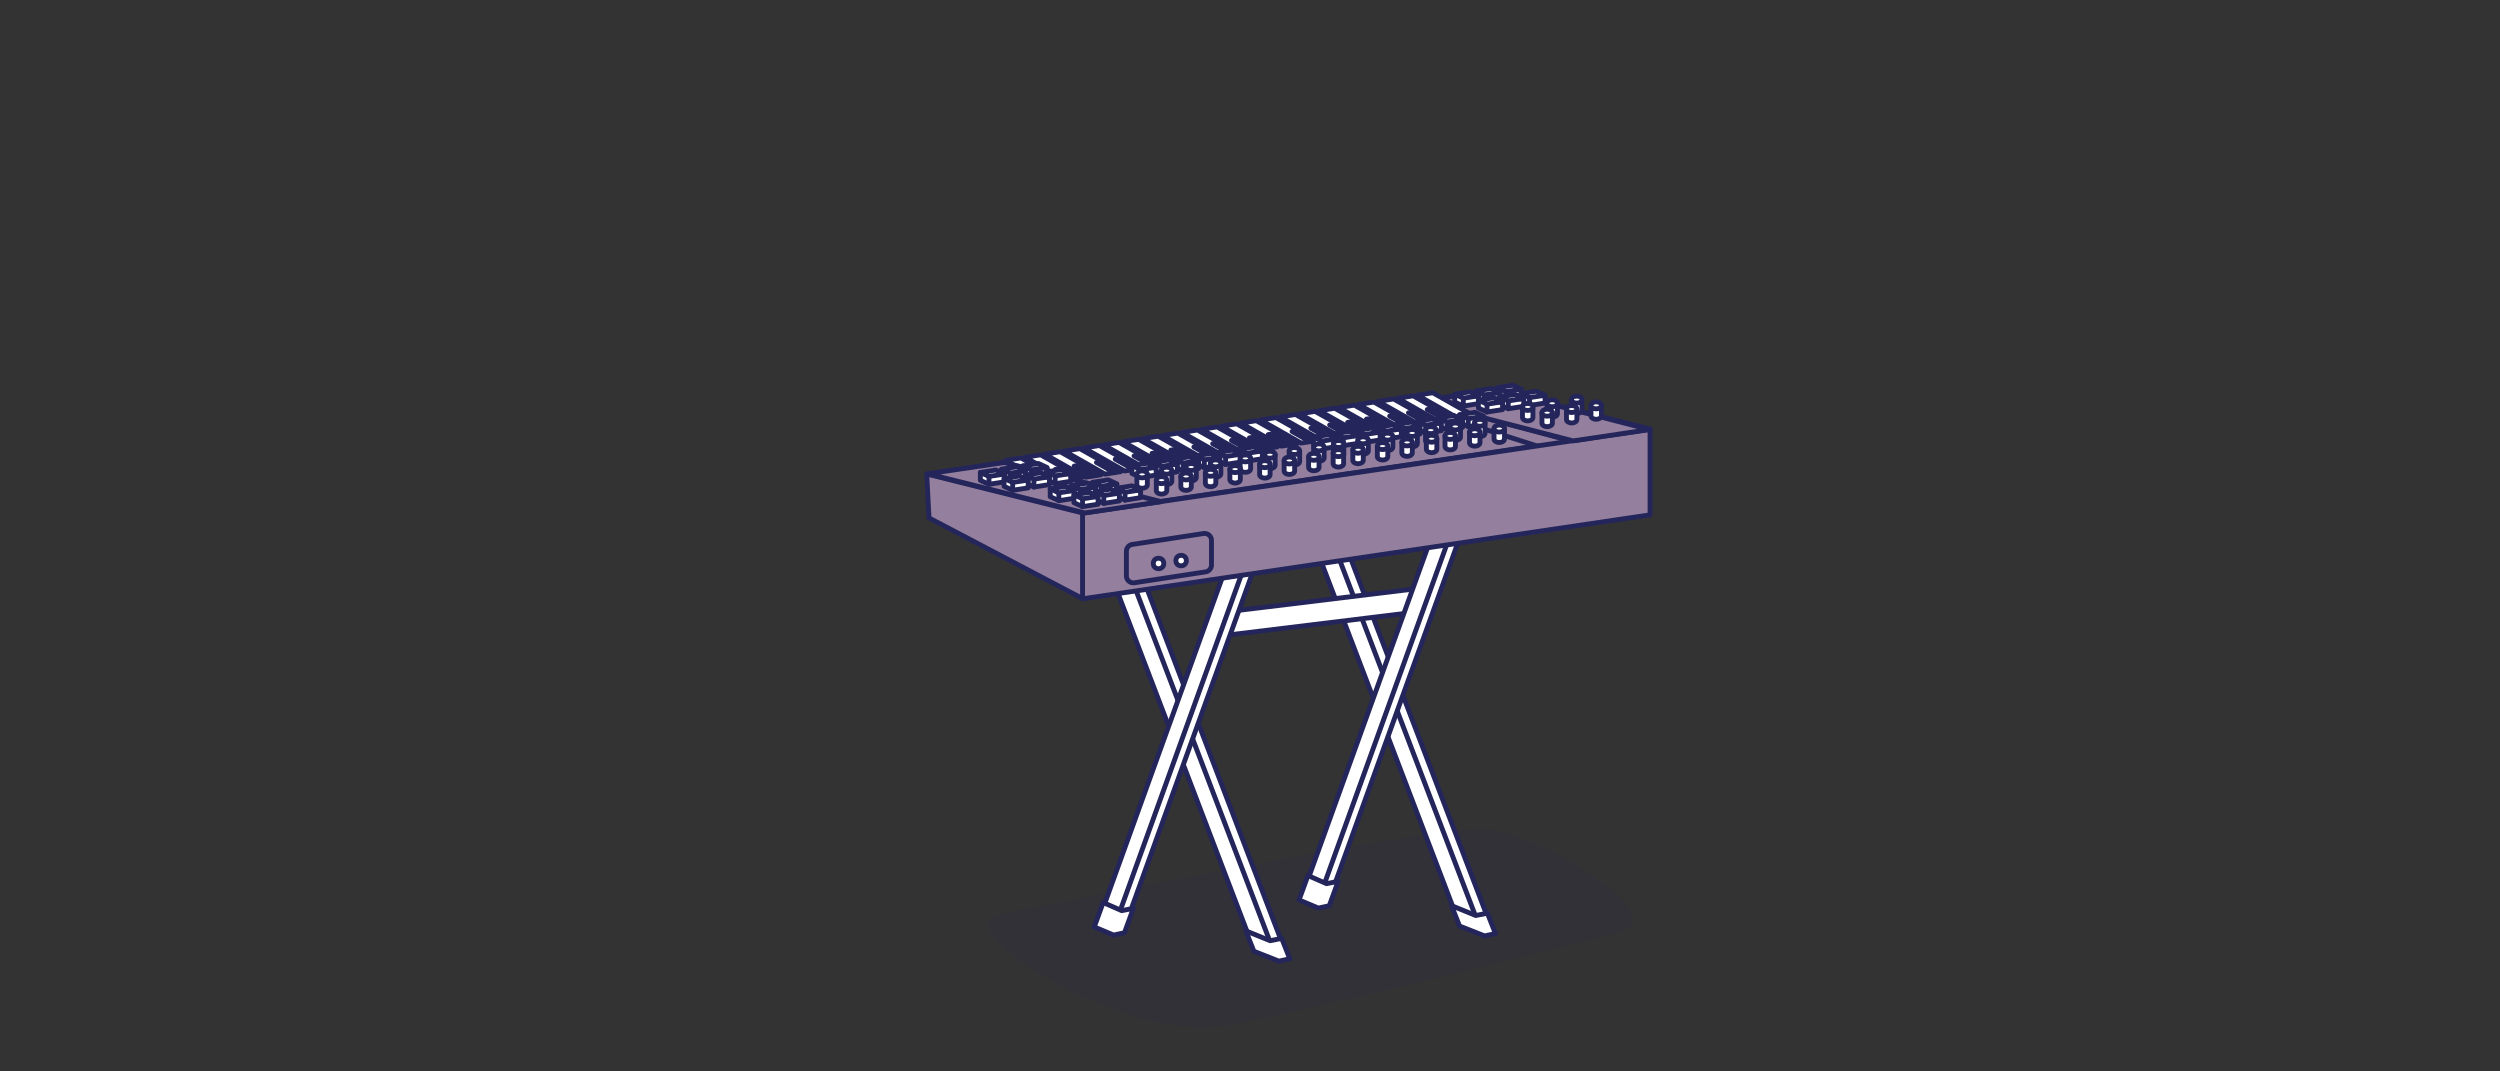 <svg id="Shadow" xmlns="http://www.w3.org/2000/svg" viewBox="0 0 1792 768"><rect x="0" y="0" width="1792" height="768" fill="#333333" stroke="none"/><defs><style>.cls-1,.cls-6{fill:#24265b;}.cls-1{opacity:0.1;}.cls-2,.cls-4{fill:#fff;}.cls-2,.cls-3,.cls-5{stroke:#24265b;stroke-linecap:round;stroke-linejoin:round;stroke-width:3.51px;}.cls-3{fill:#94809e;}.cls-5{fill:none;}</style></defs><title>topic</title><path class="cls-1" d="M717.45,655.18c-44.26,7.92,86.67,92.82,161.29,79.89,50.17-8.69,241.62-55.16,282.62-67.08s-66.52-75.7-102.49-73.92C998.35,597.07,761.53,647.29,717.45,655.18Z"/><polygon class="cls-2" points="921.33 681.96 899.3 681.96 786.28 385.75 807.49 383.59 921.33 681.96"/><polygon class="cls-2" points="1068.22 662.54 1045.96 661.94 932.94 365.73 954.15 363.57 1068.22 662.54"/><line class="cls-2" x1="945.82" y1="363.57" x2="1059.89" y2="662.54"/><polygon class="cls-2" points="1017.47 438.44 873.77 455.97 873.77 439.22 1017.47 421.69 1017.47 438.44"/><line class="cls-2" x1="799.16" y1="383.59" x2="913" y2="681.96"/><polygon class="cls-2" points="806.45 663.88 785.94 664.09 899.93 348 921.14 345.85 806.45 663.88"/><polygon class="cls-2" points="952.67 645.08 932.24 645.08 1046.59 327.98 1067.8 325.83 952.67 645.08"/><line class="cls-2" x1="913.64" y1="345.85" x2="798.95" y2="663.88"/><line class="cls-2" x1="1060.3" y1="325.83" x2="945.17" y2="645.08"/><polygon class="cls-3" points="1071.89 279.47 665.09 339.64 775.96 367.69 1182.75 307.51 1071.89 279.47"/><polygon class="cls-3" points="1018.31 287.28 1040.92 300.27 1126.53 327.56 1126.53 316.23 1018.31 287.28"/><polygon class="cls-3" points="1182.75 369.05 775.96 429.23 775.96 367.85 1182.75 307.68 1182.75 369.05"/><polygon class="cls-3" points="665.92 371.25 775.96 429.06 775.96 367.69 664.26 339.74 665.92 371.25"/><polygon class="cls-3" points="1072.15 279.47 1017.47 287.58 1127.61 316.03 1182.29 307.92 1072.15 279.47"/><polygon class="cls-4" points="1045.07 299.77 1015.89 283.26 1027.04 281.51 1056.22 298.02 1045.07 299.77"/><polygon class="cls-5" points="1045.07 299.77 1015.89 283.26 1027.04 281.51 1056.22 298.02 1045.07 299.77"/><polygon class="cls-4" points="1031.01 301.99 1001.83 285.49 1012.98 283.74 1042.16 300.25 1031.01 301.99"/><polygon class="cls-5" points="1031.01 301.99 1001.83 285.49 1012.98 283.74 1042.16 300.25 1031.01 301.99"/><polygon class="cls-4" points="1016.96 304.22 987.78 287.71 998.92 285.96 1028.11 302.47 1016.96 304.22"/><polygon class="cls-5" points="1016.96 304.22 987.78 287.71 998.92 285.96 1028.11 302.47 1016.96 304.22"/><polygon class="cls-4" points="1002.9 306.44 973.72 289.94 984.87 288.19 1014.05 304.7 1002.9 306.44"/><polygon class="cls-5" points="1002.9 306.44 973.72 289.94 984.87 288.19 1014.05 304.7 1002.9 306.44"/><polygon class="cls-4" points="988.84 308.67 959.66 292.16 970.81 290.42 999.99 306.92 988.84 308.67"/><polygon class="cls-5" points="988.84 308.67 959.66 292.16 970.81 290.42 999.99 306.92 988.84 308.67"/><polygon class="cls-4" points="974.79 310.89 945.61 294.39 956.76 292.64 985.94 309.15 974.79 310.89"/><polygon class="cls-5" points="974.79 310.89 945.61 294.39 956.76 292.64 985.94 309.15 974.79 310.89"/><polygon class="cls-4" points="960.73 313.12 931.55 296.61 942.7 294.87 971.88 311.37 960.73 313.12"/><polygon class="cls-5" points="960.73 313.12 931.55 296.61 942.7 294.87 971.88 311.37 960.73 313.12"/><polygon class="cls-4" points="946.68 315.35 917.5 298.84 928.64 297.09 957.83 313.6 946.68 315.35"/><polygon class="cls-5" points="946.68 315.35 917.5 298.84 928.64 297.09 957.83 313.6 946.68 315.35"/><polygon class="cls-4" points="932.62 317.57 903.44 301.06 914.59 299.32 943.77 315.82 932.62 317.57"/><polygon class="cls-5" points="932.62 317.57 903.44 301.06 914.59 299.32 943.77 315.82 932.62 317.57"/><polygon class="cls-4" points="918.56 319.8 889.38 303.29 900.53 301.54 929.71 318.05 918.56 319.8"/><polygon class="cls-5" points="918.56 319.8 889.38 303.29 900.53 301.54 929.71 318.05 918.56 319.8"/><polygon class="cls-4" points="904.51 322.02 875.33 305.52 886.48 303.77 915.66 320.28 904.51 322.02"/><polygon class="cls-5" points="904.51 322.02 875.33 305.52 886.48 303.77 915.66 320.28 904.51 322.02"/><polygon class="cls-4" points="890.45 324.25 861.27 307.74 872.42 306 901.6 322.5 890.45 324.25"/><polygon class="cls-5" points="890.45 324.25 861.27 307.74 872.42 306 901.6 322.5 890.45 324.25"/><polygon class="cls-4" points="876.4 326.47 847.22 309.97 858.36 308.22 887.54 324.73 876.4 326.47"/><polygon class="cls-5" points="876.4 326.47 847.22 309.97 858.36 308.22 887.54 324.73 876.4 326.47"/><polygon class="cls-4" points="862.34 328.7 833.16 312.19 844.31 310.45 873.49 326.95 862.34 328.7"/><polygon class="cls-5" points="862.34 328.7 833.16 312.19 844.31 310.45 873.49 326.95 862.34 328.7"/><polygon class="cls-4" points="848.28 330.93 819.1 314.42 830.25 312.67 859.43 329.18 848.28 330.93"/><polygon class="cls-5" points="848.28 330.93 819.1 314.42 830.25 312.67 859.43 329.18 848.28 330.93"/><polygon class="cls-4" points="834.23 333.15 805.05 316.64 816.2 314.9 845.38 331.4 834.23 333.15"/><polygon class="cls-5" points="834.23 333.15 805.05 316.64 816.2 314.9 845.38 331.4 834.23 333.15"/><polygon class="cls-4" points="820.17 335.38 790.99 318.87 802.14 317.12 831.32 333.63 820.17 335.38"/><polygon class="cls-5" points="820.17 335.38 790.99 318.87 802.14 317.12 831.32 333.63 820.17 335.38"/><polygon class="cls-4" points="806.12 337.6 776.93 321.1 788.08 319.35 817.26 335.85 806.12 337.6"/><polygon class="cls-5" points="806.12 337.6 776.93 321.1 788.08 319.35 817.26 335.85 806.12 337.6"/><polygon class="cls-4" points="792.06 339.83 762.88 323.32 774.03 321.57 803.21 338.08 792.06 339.83"/><polygon class="cls-5" points="792.06 339.83 762.88 323.32 774.03 321.57 803.21 338.08 792.06 339.83"/><polygon class="cls-4" points="778 342.05 748.82 325.55 759.97 323.8 789.15 340.31 778 342.05"/><polygon class="cls-5" points="778 342.05 748.82 325.55 759.97 323.8 789.15 340.31 778 342.05"/><polygon class="cls-4" points="763.95 344.28 734.77 327.77 745.92 326.02 775.1 342.53 763.95 344.28"/><polygon class="cls-5" points="763.95 344.28 734.77 327.77 745.92 326.02 775.1 342.53 763.95 344.28"/><polygon class="cls-4" points="749.89 346.5 720.71 330 731.86 328.25 761.04 344.76 749.89 346.5"/><polygon class="cls-5" points="749.89 346.5 720.71 330 731.86 328.25 761.04 344.76 749.89 346.5"/><polygon class="cls-6" points="825.31 333.83 812.88 326.8 817.63 326.06 830.05 333.09 825.31 333.83"/><polygon class="cls-5" points="825.31 333.83 812.88 326.8 817.63 326.06 830.05 333.09 825.31 333.83"/><polygon class="cls-6" points="811.84 336.17 799.41 329.14 804.16 328.4 816.58 335.43 811.84 336.17"/><polygon class="cls-5" points="811.84 336.17 799.41 329.14 804.16 328.4 816.58 335.43 811.84 336.17"/><polygon class="cls-6" points="798.37 338.52 785.94 331.49 790.69 330.74 803.11 337.77 798.37 338.52"/><polygon class="cls-5" points="798.37 338.52 785.94 331.49 790.69 330.74 803.11 337.77 798.37 338.52"/><polygon class="cls-6" points="851.68 329.66 839.25 322.63 844 321.89 856.43 328.92 851.68 329.66"/><polygon class="cls-5" points="851.68 329.66 839.25 322.63 844 321.89 856.43 328.92 851.68 329.66"/><polygon class="cls-6" points="838.21 332 825.78 324.97 830.53 324.23 842.96 331.26 838.21 332"/><polygon class="cls-5" points="838.21 332 825.78 324.97 830.53 324.23 842.96 331.26 838.21 332"/><polygon class="cls-6" points="782.41 341.12 769.98 334.09 774.73 333.35 787.15 340.38 782.41 341.12"/><polygon class="cls-5" points="782.41 341.12 769.98 334.09 774.73 333.35 787.15 340.38 782.41 341.12"/><polygon class="cls-6" points="768.94 343.46 756.51 336.44 761.26 335.69 773.68 342.72 768.94 343.46"/><polygon class="cls-5" points="768.94 343.46 756.51 336.44 761.26 335.69 773.68 342.72 768.94 343.46"/><polygon class="cls-6" points="895.14 322.73 882.71 315.7 887.46 314.95 899.88 321.98 895.14 322.73"/><polygon class="cls-5" points="895.14 322.73 882.71 315.7 887.46 314.95 899.88 321.98 895.14 322.73"/><polygon class="cls-6" points="881.67 325.07 869.24 318.04 873.99 317.3 886.41 324.32 881.67 325.07"/><polygon class="cls-5" points="881.67 325.07 869.24 318.04 873.99 317.3 886.41 324.32 881.67 325.07"/><polygon class="cls-6" points="868.2 327.41 855.77 320.38 860.52 319.64 872.94 326.67 868.2 327.41"/><polygon class="cls-5" points="868.2 327.41 855.77 320.38 860.52 319.64 872.94 326.67 868.2 327.41"/><polygon class="cls-6" points="921.51 318.55 909.08 311.52 913.83 310.78 926.26 317.81 921.51 318.55"/><polygon class="cls-5" points="921.51 318.55 909.08 311.52 913.83 310.78 926.26 317.81 921.51 318.55"/><polygon class="cls-6" points="908.04 320.9 895.61 313.87 900.36 313.12 912.79 320.15 908.04 320.9"/><polygon class="cls-5" points="908.04 320.9 895.61 313.87 900.36 313.12 912.79 320.15 908.04 320.9"/><polygon class="cls-6" points="965.52 311.62 953.1 304.59 957.84 303.85 970.27 310.88 965.52 311.62"/><polygon class="cls-5" points="965.52 311.62 953.1 304.59 957.84 303.85 970.27 310.88 965.52 311.62"/><polygon class="cls-6" points="952.05 313.96 939.63 306.93 944.37 306.19 956.8 313.22 952.05 313.96"/><polygon class="cls-5" points="952.05 313.96 939.63 306.93 944.37 306.19 956.8 313.22 952.05 313.96"/><polygon class="cls-6" points="938.58 316.3 926.15 309.28 930.9 308.53 943.33 315.56 938.58 316.3"/><polygon class="cls-5" points="938.58 316.3 926.15 309.28 930.9 308.53 943.33 315.56 938.58 316.3"/><polygon class="cls-6" points="991.89 307.45 979.47 300.42 984.22 299.68 996.64 306.7 991.89 307.45"/><polygon class="cls-5" points="991.89 307.45 979.47 300.42 984.22 299.68 996.64 306.7 991.89 307.45"/><polygon class="cls-6" points="978.42 309.79 966 302.76 970.75 302.02 983.17 309.05 978.42 309.79"/><polygon class="cls-5" points="978.42 309.79 966 302.76 970.75 302.02 983.17 309.05 978.42 309.79"/><polygon class="cls-6" points="1035.49 300.6 1023.06 293.57 1027.81 292.83 1040.24 299.86 1035.49 300.6"/><polygon class="cls-5" points="1035.49 300.6 1023.06 293.57 1027.81 292.83 1040.24 299.86 1035.49 300.6"/><polygon class="cls-6" points="1022.02 302.94 1009.59 295.91 1014.34 295.17 1026.77 302.2 1022.02 302.94"/><polygon class="cls-5" points="1022.02 302.94 1009.59 295.91 1014.34 295.17 1026.77 302.2 1022.02 302.94"/><polygon class="cls-6" points="1008.55 305.29 996.12 298.26 1000.87 297.51 1013.29 304.54 1008.55 305.29"/><polygon class="cls-5" points="1008.55 305.29 996.12 298.26 1000.87 297.51 1013.29 304.54 1008.55 305.29"/><polygon class="cls-3" points="719.76 331.53 665.09 339.64 777.62 367.69 832.3 359.57 719.76 331.53"/><path class="cls-3" d="M864.15,409.92l-51,7.81a5,5,0,0,1-5.75-4.94V395.18a5,5,0,0,1,4.24-4.94l51-7.81a5,5,0,0,1,5.75,4.94V405A5,5,0,0,1,864.15,409.92Z"/><circle class="cls-2" cx="846.63" cy="401.82" r="3.75"/><circle class="cls-2" cx="830.44" cy="403.9" r="3.75"/><polygon class="cls-2" points="812.4 651.09 804.07 652.76 790.75 646.93 784.36 664.42 798.24 670.25 806.02 668.59 812.4 651.09"/><polygon class="cls-2" points="959.19 631.75 950.86 633.41 937.54 627.58 931.15 645.08 945.03 650.91 952.81 649.24 959.19 631.75"/><polygon class="cls-2" points="918.73 672.64 910.4 674.3 893 667.22 898.77 681.85 916.72 688.93 924.5 687.27 918.73 672.64"/><polygon class="cls-2" points="1066.17 654.57 1057.83 656.23 1040.44 649.15 1046.21 663.78 1064.16 670.86 1071.93 669.2 1066.17 654.57"/><polygon class="cls-2" points="1063.58 298.88 1046.26 297.35 1046.26 302.9 1052.43 305.77 1063.58 304.02 1063.2 303.84 1063.58 303.88 1063.58 298.88"/><polygon class="cls-2" points="1052.43 300.14 1046.26 297.27 1057.41 295.53 1063.58 298.4 1052.43 300.14"/><line class="cls-5" x1="1052.43" y1="300.14" x2="1052.43" y2="305.77"/><polygon class="cls-2" points="1048.36 301.22 1031.03 299.69 1031.03 305.24 1037.21 308.11 1048.36 306.36 1047.97 306.18 1048.36 306.22 1048.36 301.22"/><polygon class="cls-2" points="1037.21 302.49 1031.03 299.62 1042.18 297.87 1048.36 300.74 1037.21 302.49"/><line class="cls-5" x1="1037.21" y1="302.49" x2="1037.21" y2="308.11"/><polygon class="cls-2" points="1033.13 303.56 1015.81 302.03 1015.81 307.58 1021.98 310.45 1033.13 308.71 1032.74 308.53 1033.13 308.56 1033.13 303.56"/><polygon class="cls-2" points="1021.98 304.83 1015.81 301.96 1026.95 300.21 1033.13 303.08 1021.98 304.83"/><line class="cls-5" x1="1021.98" y1="304.83" x2="1021.98" y2="310.45"/><polygon class="cls-2" points="1017.9 305.9 1000.58 304.38 1000.58 309.93 1006.75 312.8 1017.9 311.05 1017.51 310.87 1017.9 310.9 1017.9 305.9"/><polygon class="cls-2" points="1006.75 307.17 1000.58 304.3 1011.73 302.56 1017.9 305.43 1006.75 307.17"/><line class="cls-5" x1="1006.75" y1="307.17" x2="1006.75" y2="312.8"/><polygon class="cls-2" points="1004.5 307.86 987.18 306.34 987.18 311.88 993.35 314.75 1004.5 313.01 1004.11 312.83 1004.5 312.86 1004.5 307.86"/><polygon class="cls-2" points="993.35 309.13 987.18 306.26 998.33 304.51 1004.5 307.38 993.35 309.13"/><line class="cls-5" x1="993.35" y1="309.13" x2="993.35" y2="314.75"/><polygon class="cls-2" points="989.27 310.21 971.95 308.68 971.95 314.23 978.12 317.1 989.27 315.35 988.88 315.17 989.27 315.2 989.27 310.21"/><polygon class="cls-2" points="978.12 311.47 971.95 308.61 983.1 306.86 989.27 309.73 978.12 311.47"/><line class="cls-5" x1="978.12" y1="311.47" x2="978.12" y2="317.1"/><polygon class="cls-2" points="974.04 312.55 956.72 311.02 956.72 316.57 962.9 319.44 974.04 317.69 973.66 317.51 974.04 317.55 974.04 312.55"/><polygon class="cls-2" points="962.9 313.82 956.72 310.95 967.87 309.2 974.04 312.07 962.9 313.82"/><line class="cls-5" x1="962.9" y1="313.82" x2="962.9" y2="319.44"/><polygon class="cls-2" points="958.82 314.89 941.5 313.36 941.5 318.91 947.67 321.78 958.82 320.04 958.43 319.86 958.82 319.89 958.82 314.89"/><polygon class="cls-2" points="947.67 316.16 941.5 313.29 952.64 311.54 958.82 314.41 947.67 316.16"/><line class="cls-5" x1="947.67" y1="316.16" x2="947.67" y2="321.78"/><polygon class="cls-2" points="904.87 323.66 887.55 322.13 887.55 327.68 893.73 330.55 904.87 328.81 904.49 328.63 904.87 328.66 904.87 323.66"/><polygon class="cls-2" points="893.73 324.93 887.55 322.06 898.7 320.31 904.87 323.18 893.73 324.93"/><line class="cls-5" x1="893.72" y1="324.93" x2="893.72" y2="330.55"/><polygon class="cls-2" points="889.65 326 872.32 324.48 872.32 330.03 878.5 332.9 889.65 331.15 889.26 330.97 889.65 331 889.65 326"/><polygon class="cls-2" points="878.5 327.27 872.32 324.4 883.47 322.66 889.65 325.52 878.5 327.27"/><line class="cls-5" x1="878.5" y1="327.27" x2="878.5" y2="332.9"/><polygon class="cls-2" points="874.42 328.35 857.1 326.82 857.1 332.37 863.27 335.24 874.42 333.49 874.03 333.31 874.42 333.35 874.42 328.35"/><polygon class="cls-2" points="863.27 329.62 857.1 326.75 868.25 325 874.42 327.87 863.27 329.62"/><line class="cls-5" x1="863.27" y1="329.62" x2="863.27" y2="335.24"/><polygon class="cls-2" points="859.19 330.69 841.87 329.16 841.87 334.71 848.04 337.58 859.19 335.83 858.8 335.65 859.19 335.69 859.19 330.69"/><polygon class="cls-2" points="848.04 331.96 841.87 329.09 853.02 327.34 859.19 330.21 848.04 331.96"/><line class="cls-5" x1="848.04" y1="331.96" x2="848.04" y2="337.58"/><polygon class="cls-2" points="843.96 333.03 826.64 331.5 826.64 337.05 832.82 339.92 843.96 338.18 843.58 338 843.96 338.03 843.96 333.03"/><polygon class="cls-2" points="832.82 334.3 826.64 331.43 837.79 329.68 843.96 332.55 832.82 334.3"/><line class="cls-5" x1="832.82" y1="334.3" x2="832.82" y2="339.92"/><polygon class="cls-2" points="828.74 335.38 811.41 333.85 811.41 339.4 817.59 342.27 828.74 340.52 828.35 340.34 828.74 340.37 828.74 335.38"/><polygon class="cls-2" points="817.59 336.64 811.41 333.77 822.56 332.03 828.74 334.9 817.59 336.64"/><line class="cls-5" x1="817.59" y1="336.64" x2="817.59" y2="342.27"/><polygon class="cls-2" points="800.58 347.31 783.26 345.78 783.26 351.33 789.43 354.2 800.58 352.45 800.19 352.27 800.58 352.31 800.58 347.31"/><polygon class="cls-2" points="789.43 348.58 783.26 345.71 794.41 343.96 800.58 346.83 789.43 348.58"/><line class="cls-5" x1="789.43" y1="348.58" x2="789.43" y2="354.2"/><polygon class="cls-2" points="785.35 349.65 768.03 348.13 768.03 353.68 774.21 356.55 785.35 354.8 784.97 354.62 785.35 354.65 785.35 349.65"/><polygon class="cls-2" points="774.21 350.92 768.03 348.05 779.18 346.31 785.35 349.18 774.21 350.92"/><line class="cls-5" x1="774.2" y1="350.92" x2="774.2" y2="356.54"/><polygon class="cls-2" points="770.13 352 752.8 350.47 752.8 356.02 758.98 358.89 770.13 357.14 769.74 356.96 770.13 356.99 770.13 352"/><polygon class="cls-2" points="758.98 353.26 752.8 350.39 763.95 348.65 770.13 351.52 758.98 353.26"/><line class="cls-5" x1="758.98" y1="353.26" x2="758.98" y2="358.89"/><polygon class="cls-2" points="817.57 351.6 800.25 350.07 800.25 355.62 806.42 358.49 817.57 356.74 817.18 356.56 817.57 356.6 817.57 351.6"/><polygon class="cls-2" points="806.42 352.87 800.25 350 811.4 348.25 817.57 351.12 806.42 352.87"/><line class="cls-5" x1="806.42" y1="352.87" x2="806.42" y2="358.49"/><polygon class="cls-2" points="802.34 353.94 785.02 352.41 785.02 357.96 791.19 360.83 802.34 359.08 801.96 358.9 802.34 358.94 802.34 353.94"/><polygon class="cls-2" points="791.19 355.21 785.02 352.34 796.17 350.59 802.34 353.46 791.19 355.21"/><line class="cls-5" x1="791.19" y1="355.21" x2="791.19" y2="360.83"/><polygon class="cls-2" points="787.12 356.28 769.79 354.76 769.79 360.3 775.97 363.17 787.12 361.43 786.73 361.25 787.12 361.28 787.12 356.28"/><polygon class="cls-2" points="775.97 357.55 769.79 354.68 780.94 352.93 787.12 355.8 775.97 357.55"/><line class="cls-5" x1="775.97" y1="357.55" x2="775.97" y2="363.17"/><polygon class="cls-2" points="750.5 335.57 733.18 334.04 733.18 339.59 739.35 342.46 750.5 340.71 750.11 340.53 750.5 340.56 750.5 335.57"/><polygon class="cls-2" points="739.35 336.83 733.18 333.96 744.32 332.22 750.5 335.09 739.35 336.83"/><line class="cls-5" x1="739.35" y1="336.83" x2="739.35" y2="342.46"/><polygon class="cls-2" points="735.27 337.91 717.95 336.38 717.95 341.93 724.12 344.8 735.27 343.05 734.88 342.87 735.27 342.91 735.27 337.91"/><polygon class="cls-2" points="724.12 339.18 717.95 336.31 729.1 334.56 735.27 337.43 724.12 339.18"/><line class="cls-5" x1="724.12" y1="339.18" x2="724.12" y2="344.8"/><polygon class="cls-2" points="720.04 340.25 702.72 338.72 702.72 344.27 708.89 347.14 720.04 345.39 719.66 345.21 720.04 345.25 720.04 340.25"/><polygon class="cls-2" points="708.89 341.52 702.72 338.65 713.87 336.9 720.04 339.77 708.89 341.52"/><line class="cls-5" x1="708.89" y1="341.52" x2="708.89" y2="347.14"/><polygon class="cls-2" points="767.49 339.85 750.16 338.32 750.16 343.87 756.34 346.74 767.49 345 767.1 344.82 767.49 344.85 767.49 339.85"/><polygon class="cls-2" points="756.34 341.12 750.16 338.25 761.31 336.5 767.49 339.37 756.34 341.12"/><line class="cls-5" x1="756.34" y1="341.12" x2="756.34" y2="346.74"/><polygon class="cls-2" points="752.26 342.2 734.94 340.67 734.94 346.22 741.11 349.09 752.26 347.34 751.87 347.16 752.26 347.19 752.26 342.2"/><polygon class="cls-2" points="741.11 343.46 734.94 340.59 746.09 338.85 752.26 341.72 741.11 343.46"/><line class="cls-5" x1="741.11" y1="343.46" x2="741.11" y2="349.09"/><polygon class="cls-2" points="737.03 344.54 719.71 343.01 719.71 348.56 725.88 351.43 737.03 349.68 736.64 349.5 737.03 349.54 737.03 344.54"/><polygon class="cls-2" points="725.88 345.81 719.71 342.94 730.86 341.19 737.03 344.06 725.88 345.81"/><line class="cls-5" x1="725.88" y1="345.81" x2="725.88" y2="351.43"/><polygon class="cls-2" points="1090.51 279.47 1073.19 277.94 1073.19 283.49 1079.36 286.36 1090.51 284.62 1090.12 284.44 1090.51 284.47 1090.51 279.47"/><polygon class="cls-2" points="1079.36 280.74 1073.19 277.87 1084.34 276.12 1090.51 278.99 1079.36 280.74"/><line class="cls-5" x1="1079.36" y1="280.74" x2="1079.36" y2="286.36"/><polygon class="cls-2" points="1075.28 281.81 1057.96 280.29 1057.96 285.83 1064.13 288.7 1075.28 286.96 1074.89 286.78 1075.28 286.81 1075.28 281.81"/><polygon class="cls-2" points="1064.13 283.08 1057.96 280.21 1069.11 278.46 1075.28 281.33 1064.13 283.08"/><line class="cls-5" x1="1064.13" y1="283.08" x2="1064.13" y2="288.7"/><polygon class="cls-2" points="1060.05 284.16 1042.73 282.63 1042.73 288.18 1048.9 291.05 1060.05 289.3 1059.67 289.12 1060.05 289.15 1060.05 284.16"/><polygon class="cls-2" points="1048.9 285.43 1042.73 282.56 1053.88 280.81 1060.05 283.68 1048.9 285.43"/><line class="cls-5" x1="1048.9" y1="285.42" x2="1048.9" y2="291.05"/><polygon class="cls-2" points="1107.5 283.76 1090.17 282.23 1090.17 287.78 1096.35 290.65 1107.5 288.9 1107.11 288.72 1107.5 288.76 1107.5 283.76"/><polygon class="cls-2" points="1096.35 285.03 1090.17 282.16 1101.32 280.41 1107.5 283.28 1096.35 285.03"/><line class="cls-5" x1="1096.35" y1="285.03" x2="1096.35" y2="290.65"/><polygon class="cls-2" points="1092.27 286.1 1074.95 284.57 1074.95 290.12 1081.12 292.99 1092.27 291.25 1091.88 291.06 1092.27 291.1 1092.27 286.1"/><polygon class="cls-2" points="1081.12 287.37 1074.95 284.5 1086.1 282.75 1092.27 285.62 1081.12 287.37"/><line class="cls-5" x1="1081.12" y1="287.37" x2="1081.12" y2="292.99"/><polygon class="cls-2" points="1077.04 288.44 1059.72 286.92 1059.72 292.46 1065.89 295.33 1077.04 293.59 1076.65 293.41 1077.04 293.44 1077.04 288.44"/><polygon class="cls-2" points="1065.89 289.71 1059.72 286.84 1070.87 285.1 1077.04 287.96 1065.89 289.71"/><line class="cls-5" x1="1065.89" y1="289.71" x2="1065.89" y2="295.33"/><path class="cls-2" d="M1057,303.06v7.5c0,1.38,1.68,2.5,3.75,2.5s3.75-1.12,3.75-2.5v-7.5H1057Z"/><ellipse class="cls-2" cx="1060.72" cy="303.06" rx="3.75" ry="2.5"/><path class="cls-2" d="M1039.4,305.7v7.5c0,1.38,1.68,2.5,3.75,2.5s3.75-1.12,3.75-2.5v-7.5h-7.5Z"/><ellipse class="cls-2" cx="1043.15" cy="305.7" rx="3.75" ry="2.5"/><path class="cls-2" d="M1021.83,308.33v7.5c0,1.38,1.68,2.5,3.75,2.5s3.75-1.12,3.75-2.5v-7.5h-7.5Z"/><ellipse class="cls-2" cx="1025.58" cy="308.33" rx="3.75" ry="2.5"/><path class="cls-2" d="M1070.92,307.2v7.5c0,1.38,1.68,2.5,3.75,2.5s3.75-1.12,3.75-2.5v-7.5h-7.5Z"/><ellipse class="cls-2" cx="1074.67" cy="307.2" rx="3.75" ry="2.5"/><path class="cls-2" d="M1053.35,309.83v7.5c0,1.38,1.68,2.5,3.75,2.5s3.75-1.12,3.75-2.5v-7.5h-7.5Z"/><ellipse class="cls-2" cx="1057.1" cy="309.83" rx="3.75" ry="2.5"/><path class="cls-2" d="M1035.78,312.47V320c0,1.38,1.68,2.5,3.75,2.5s3.75-1.12,3.75-2.5v-7.5h-7.5Z"/><ellipse class="cls-2" cx="1039.53" cy="312.47" rx="3.75" ry="2.5"/><path class="cls-2" d="M1126.45,286.43v7.5c0,1.38,1.68,2.5,3.75,2.5s3.75-1.12,3.75-2.5v-7.5h-7.5Z"/><ellipse class="cls-2" cx="1130.2" cy="286.43" rx="3.75" ry="2.5"/><path class="cls-2" d="M1108.88,289.06v7.5c0,1.38,1.68,2.5,3.75,2.5s3.75-1.12,3.75-2.5v-7.5h-7.5Z"/><ellipse class="cls-2" cx="1112.63" cy="289.06" rx="3.75" ry="2.5"/><path class="cls-2" d="M1091.31,291.7v7.5c0,1.38,1.68,2.5,3.75,2.5s3.75-1.12,3.75-2.5v-7.5h-7.5Z"/><ellipse class="cls-2" cx="1095.06" cy="291.7" rx="3.75" ry="2.5"/><path class="cls-2" d="M1140.41,290.56v7.5c0,1.38,1.68,2.5,3.75,2.5s3.75-1.12,3.75-2.5v-7.5h-7.5Z"/><ellipse class="cls-2" cx="1144.15" cy="290.56" rx="3.75" ry="2.5"/><path class="cls-2" d="M1122.84,293.2v7.5c0,1.38,1.68,2.5,3.75,2.5s3.75-1.12,3.75-2.5v-7.5h-7.5Z"/><ellipse class="cls-2" cx="1126.58" cy="293.2" rx="3.75" ry="2.5"/><path class="cls-2" d="M1105.27,295.83v7.5c0,1.38,1.68,2.5,3.75,2.5s3.75-1.12,3.75-2.5v-7.5h-7.5Z"/><ellipse class="cls-2" cx="1109.01" cy="295.83" rx="3.75" ry="2.5"/><path class="cls-2" d="M1008.47,310.36v7.5c0,1.38,1.68,2.5,3.75,2.5s3.75-1.12,3.75-2.5v-7.5h-7.5Z"/><ellipse class="cls-2" cx="1012.22" cy="310.36" rx="3.75" ry="2.5"/><path class="cls-2" d="M990.9,313v7.5c0,1.38,1.68,2.5,3.75,2.5s3.75-1.12,3.75-2.5V313h-7.5Z"/><ellipse class="cls-2" cx="994.65" cy="312.99" rx="3.75" ry="2.5"/><path class="cls-2" d="M973.33,315.63v7.5c0,1.38,1.68,2.5,3.75,2.5s3.75-1.12,3.75-2.5v-7.5h-7.5Z"/><ellipse class="cls-2" cx="977.08" cy="315.63" rx="3.75" ry="2.5"/><path class="cls-2" d="M955.76,318.26v7.5c0,1.38,1.68,2.5,3.75,2.5s3.75-1.12,3.75-2.5v-7.5h-7.5Z"/><ellipse class="cls-2" cx="959.51" cy="318.26" rx="3.75" ry="2.5"/><path class="cls-2" d="M1022.42,314.49V322c0,1.38,1.68,2.5,3.75,2.5s3.75-1.12,3.75-2.5v-7.5h-7.5Z"/><ellipse class="cls-2" cx="1026.17" cy="314.49" rx="3.75" ry="2.5"/><path class="cls-2" d="M1004.85,317.13v7.5c0,1.38,1.68,2.5,3.75,2.5s3.75-1.12,3.75-2.5v-7.5h-7.5Z"/><ellipse class="cls-2" cx="1008.6" cy="317.13" rx="3.75" ry="2.5"/><path class="cls-2" d="M987.28,319.76v7.5c0,1.38,1.68,2.5,3.75,2.5s3.75-1.12,3.75-2.5v-7.5h-7.5Z"/><ellipse class="cls-2" cx="991.03" cy="319.76" rx="3.75" ry="2.5"/><path class="cls-2" d="M969.71,322.4v7.5c0,1.38,1.68,2.5,3.75,2.5s3.75-1.12,3.75-2.5v-7.5h-7.5Z"/><ellipse class="cls-2" cx="973.46" cy="322.4" rx="3.75" ry="2.5"/><path class="cls-2" d="M941.66,320.68v7.5c0,1.38,1.68,2.5,3.75,2.5s3.75-1.12,3.75-2.5v-7.5h-7.5Z"/><ellipse class="cls-2" cx="945.41" cy="320.68" rx="3.75" ry="2.5"/><path class="cls-2" d="M924.09,323.31v7.5c0,1.38,1.68,2.5,3.75,2.5s3.75-1.12,3.75-2.5v-7.5h-7.5Z"/><ellipse class="cls-2" cx="927.84" cy="323.31" rx="3.75" ry="2.5"/><path class="cls-2" d="M906.52,325.95v7.5c0,1.38,1.68,2.5,3.75,2.5s3.75-1.12,3.75-2.5v-7.5h-7.5Z"/><ellipse class="cls-2" cx="910.27" cy="325.95" rx="3.75" ry="2.5"/><path class="cls-2" d="M888.95,328.58v7.5c0,1.38,1.68,2.5,3.75,2.5s3.75-1.12,3.75-2.5v-7.5h-7.5Z"/><ellipse class="cls-2" cx="892.7" cy="328.58" rx="3.75" ry="2.5"/><path class="cls-2" d="M955.61,324.81v7.5c0,1.38,1.68,2.5,3.75,2.5s3.75-1.12,3.75-2.5v-7.5h-7.5Z"/><ellipse class="cls-2" cx="959.36" cy="324.81" rx="3.75" ry="2.5"/><path class="cls-2" d="M938,327.45v7.5c0,1.38,1.68,2.5,3.75,2.5s3.75-1.12,3.75-2.5v-7.5H938Z"/><ellipse class="cls-2" cx="941.79" cy="327.45" rx="3.75" ry="2.5"/><path class="cls-2" d="M920.47,330.08v7.5c0,1.38,1.68,2.5,3.75,2.5S928,339,928,337.58v-7.5h-7.5Z"/><ellipse class="cls-2" cx="924.22" cy="330.08" rx="3.75" ry="2.5"/><path class="cls-2" d="M902.9,332.72v7.5c0,1.38,1.68,2.5,3.75,2.5s3.75-1.12,3.75-2.5v-7.5h-7.5Z"/><ellipse class="cls-2" cx="906.65" cy="332.72" rx="3.75" ry="2.5"/><path class="cls-2" d="M867.62,332.13v7.5c0,1.38,1.68,2.5,3.75,2.5s3.75-1.12,3.75-2.5v-7.5h-7.5Z"/><ellipse class="cls-2" cx="871.37" cy="332.13" rx="3.75" ry="2.5"/><path class="cls-2" d="M850,334.76v7.5c0,1.38,1.68,2.5,3.75,2.5s3.75-1.12,3.75-2.5v-7.5H850Z"/><ellipse class="cls-2" cx="853.8" cy="334.76" rx="3.75" ry="2.5"/><path class="cls-2" d="M832.48,337.4v7.5c0,1.38,1.68,2.5,3.75,2.5s3.75-1.12,3.75-2.5v-7.5h-7.5Z"/><ellipse class="cls-2" cx="836.23" cy="337.4" rx="3.75" ry="2.5"/><path class="cls-2" d="M814.91,340v7.5c0,1.38,1.68,2.5,3.75,2.5s3.75-1.12,3.75-2.5V340h-7.5Z"/><ellipse class="cls-2" cx="818.66" cy="340.03" rx="3.75" ry="2.5"/><path class="cls-2" d="M881.57,336.26v7.5c0,1.38,1.68,2.5,3.75,2.5s3.75-1.12,3.75-2.5v-7.5h-7.5Z"/><ellipse class="cls-2" cx="885.32" cy="336.26" rx="3.75" ry="2.5"/><path class="cls-2" d="M864,338.89v7.5c0,1.38,1.68,2.5,3.75,2.5s3.75-1.12,3.75-2.5v-7.5H864Z"/><ellipse class="cls-2" cx="867.75" cy="338.89" rx="3.75" ry="2.5"/><path class="cls-2" d="M846.43,341.53V349c0,1.38,1.68,2.5,3.75,2.5s3.75-1.12,3.75-2.5v-7.5h-7.5Z"/><ellipse class="cls-2" cx="850.18" cy="341.53" rx="3.75" ry="2.5"/><path class="cls-2" d="M828.86,344.17v7.5c0,1.38,1.68,2.5,3.75,2.5s3.75-1.12,3.75-2.5v-7.5h-7.5Z"/><ellipse class="cls-2" cx="832.61" cy="344.17" rx="3.75" ry="2.5"/></svg>